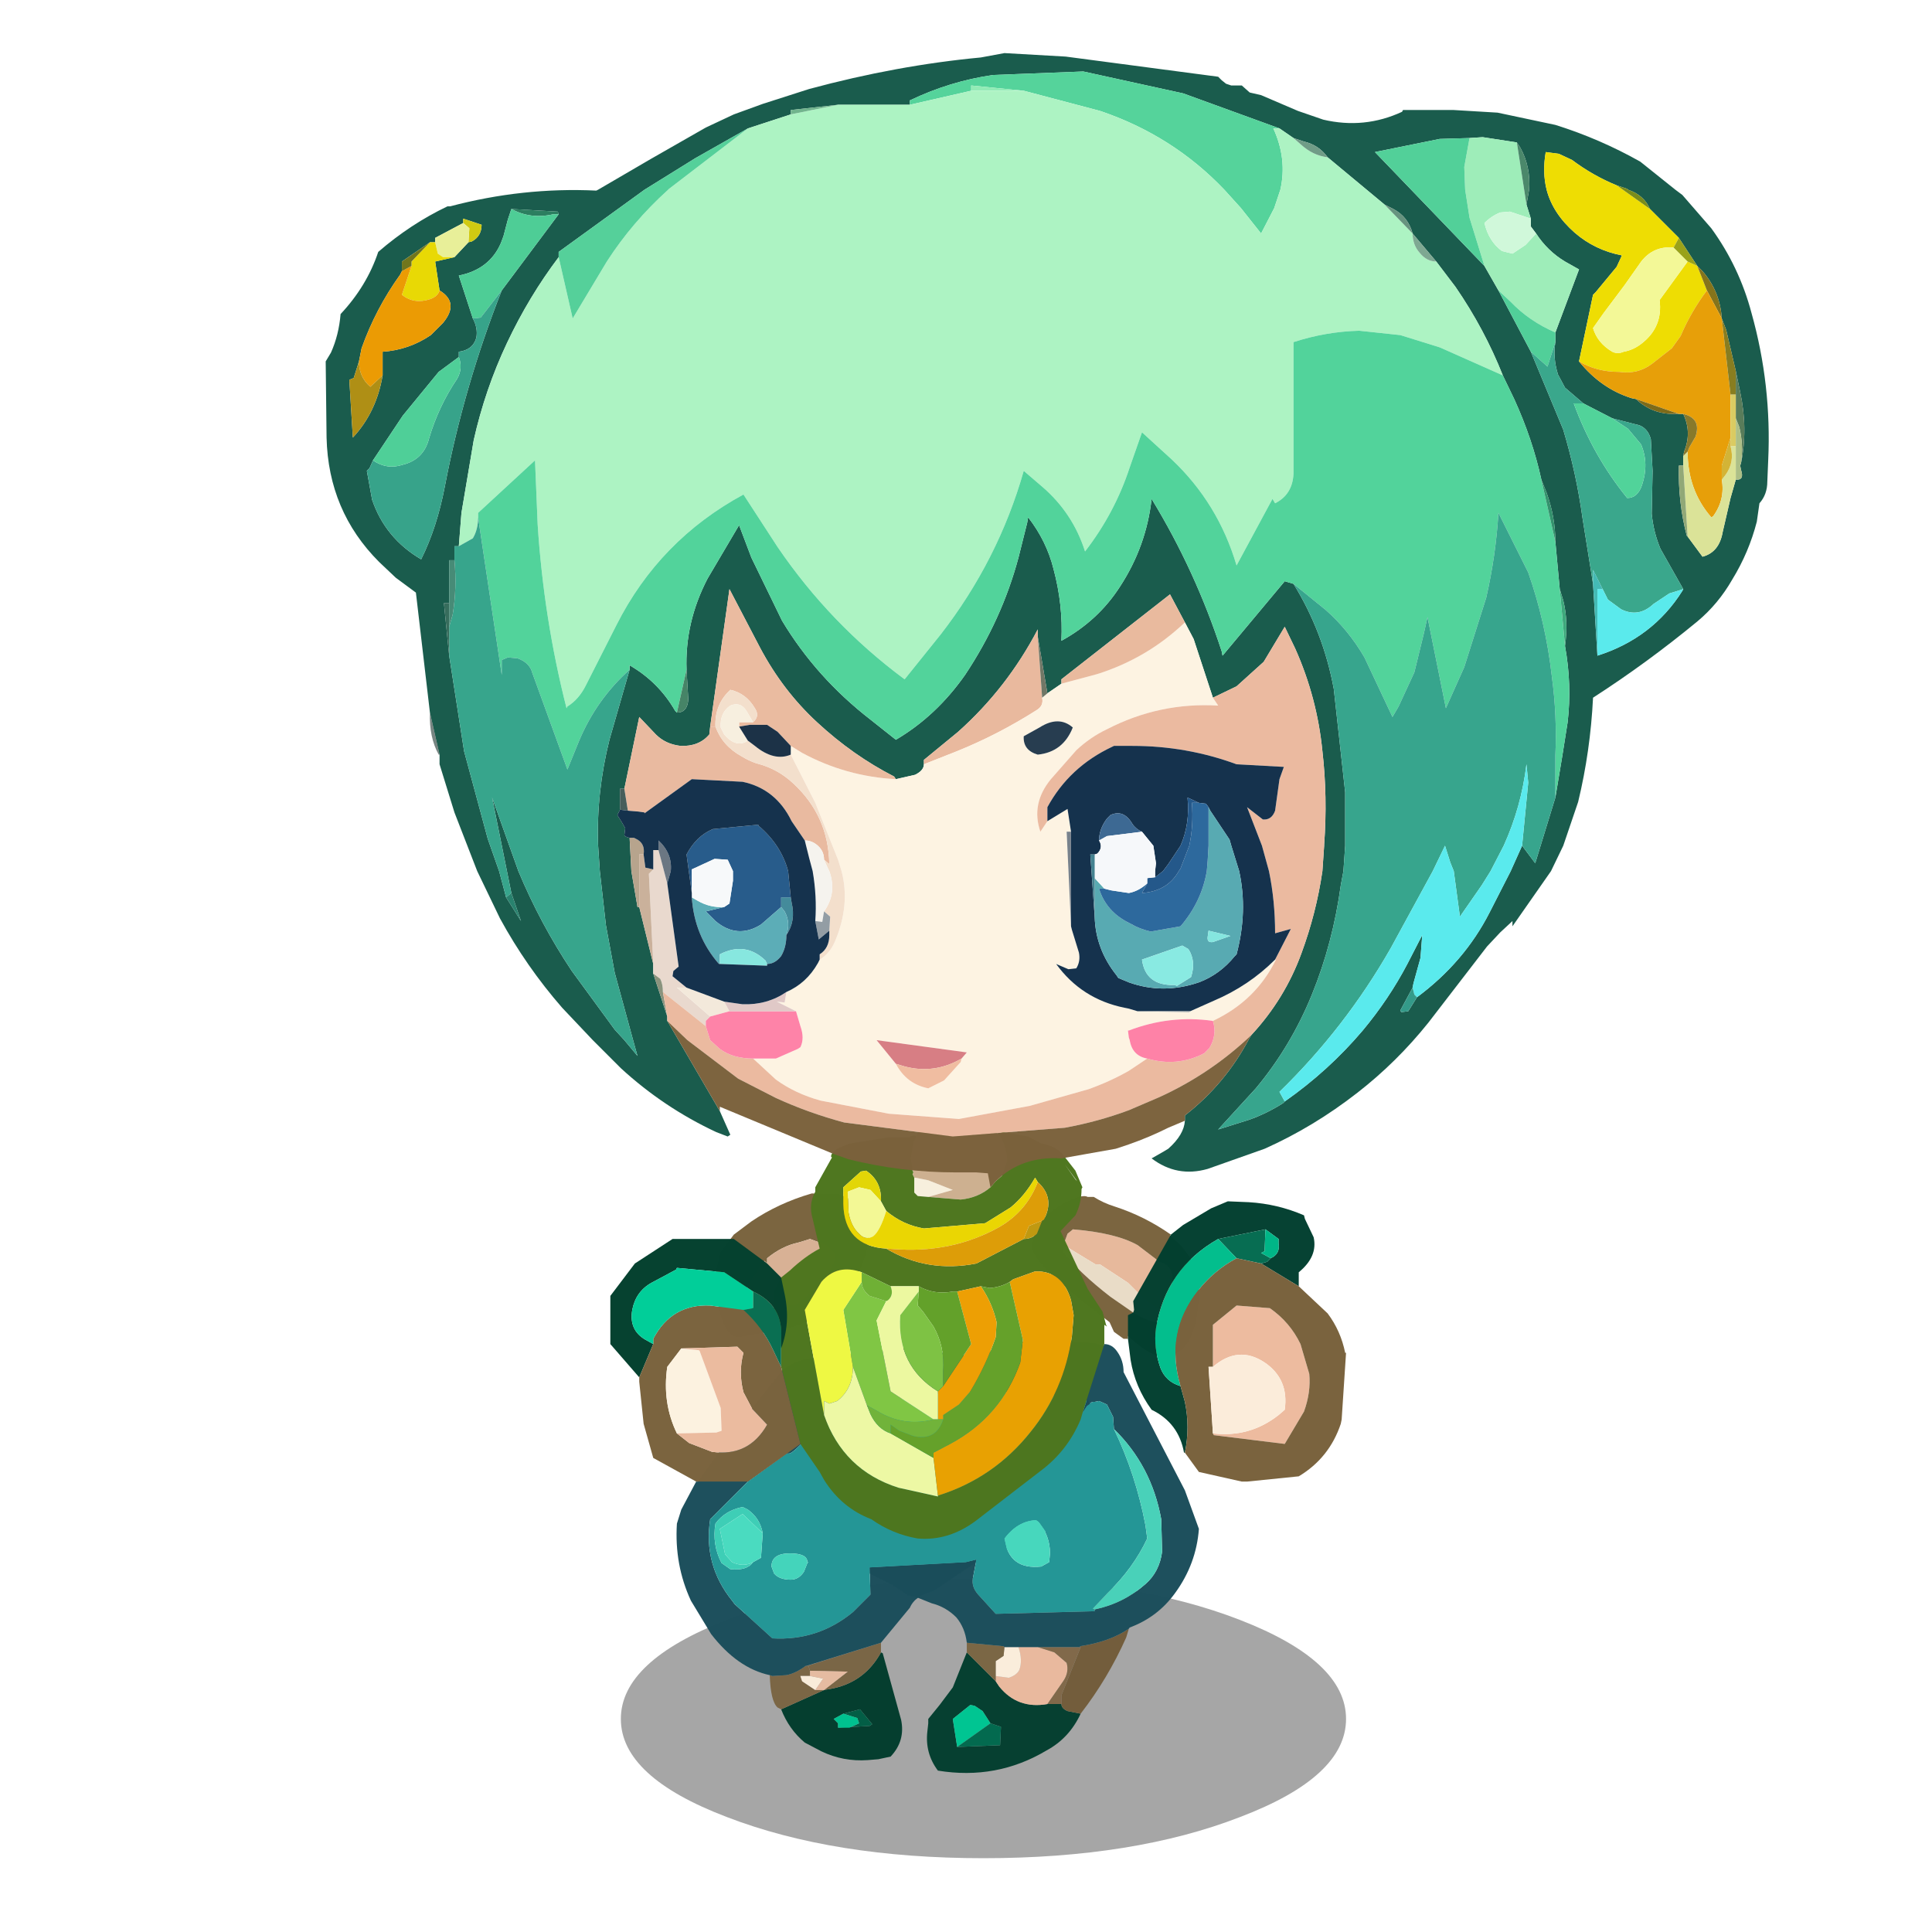 <svg xmlns:ffdec="https://www.free-decompiler.com/flash" xmlns:xlink="http://www.w3.org/1999/xlink" ffdec:objectType="frame" height="90" width="90" xmlns="http://www.w3.org/2000/svg"><use ffdec:characterId="23" height="103.55" transform="translate(13.132 2.473) scale(.816)" width="84.9" xlink:href="#a"/><defs><use ffdec:characterId="1" height="15.95" width="41.4" xlink:href="#b" id="m"/><use ffdec:characterId="3" height="8.25" width="11.55" xlink:href="#c" id="n"/><use ffdec:characterId="5" height="6.7" width="7.55" xlink:href="#d" id="o"/><use ffdec:characterId="7" height="9.15" width="9.5" xlink:href="#e" id="p"/><use ffdec:characterId="9" height="8.35" width="8.8" xlink:href="#f" id="q"/><use ffdec:characterId="11" height="17.55" width="23.8" xlink:href="#g" id="r"/><use ffdec:characterId="13" height="18.75" width="24.1" xlink:href="#h" id="s"/><use ffdec:characterId="15" height="23.95" width="19" xlink:href="#i" id="t"/><use ffdec:characterId="17" height="64.75" width="82.4" xlink:href="#j" id="u"/><use ffdec:characterId="19" height="16" width="12.45" xlink:href="#k" id="v"/><use ffdec:characterId="21" height="13.85" width="10.85" xlink:href="#l" id="w"/><g id="a" transform="translate(43.7 103.5)"><use ffdec:characterId="2" height="15.95" transform="translate(-24.35 -16.4)" width="41.4" xlink:href="#m"/><use ffdec:characterId="4" height="8.25" transform="translate(-6.9 -13.55)" width="11.55" xlink:href="#n"/><use ffdec:characterId="6" height="6.7" transform="translate(-15.85 -12.75)" width="7.55" xlink:href="#o"/><use ffdec:characterId="8" height="9.15" transform="translate(-.85 -38.25)" width="9.5" xlink:href="#p"/><use ffdec:characterId="10" height="8.35" transform="translate(-19 -38.55)" width="8.8" xlink:href="#q"/><use ffdec:characterId="12" height="17.55" transform="translate(-15.15 -30.05)" width="23.8" xlink:href="#r"/><use ffdec:characterId="14" height="18.75" transform="translate(-21.15 -29.6)" width="24.1" xlink:href="#s"/><use ffdec:characterId="16" height="23.95" transform="translate(-15.6 -42.65)" width="19" xlink:href="#t"/><use ffdec:characterId="18" height="64.75" transform="translate(-41.2 -103.5)" width="82.4" xlink:href="#u"/><use ffdec:characterId="20" height="16" transform="translate(4.6 -37.95)" width="12.45" xlink:href="#v"/><use ffdec:characterId="22" height="13.85" transform="translate(-24.95 -35.8)" width="10.85" xlink:href="#w"/></g><g id="c" fill-rule="evenodd"><path d="M3-3.4Q2.35-2 1.05-1.3-1.8.4-5.15-.15q-.75-1-.6-2.25l.05-.45v-.25l.65-.8.75-1 .8-2 1.65 1.65.2.3q1.05 1.3 2.75 1h.8q0 .25.35.4L3-3.4m-7.05 1.9 2.45-.1.05-1.05-.6-.2-.45-.7-.45-.3-.25-.05-1 .8.25 1.6" fill="#043e2f" fill-opacity=".984" transform="translate(5.8 8.25)"/><path d="M1.1-3.95q-1.7.3-2.75-1l-.2-.3v-.3l.75.1q.45-.15.6-.45.2-.55-.05-1.3h1.1l.95.3.7.6q.15.55-.2 1.05l-.9 1.3" fill="#e9b99e" transform="translate(5.8 8.25)"/><path d="M-1.35-7.2h.8q.25.75.05 1.3-.15.3-.6.45l-.75-.1v-.85l.45-.3.05-.5" fill="#faeddb" transform="translate(5.8 8.25)"/><path d="M1.9-3.95h-.8l.9-1.3q.35-.5.2-1.05l-.7-.6-.95-.3H3L1.9-4.45v.5" fill="#81694a" transform="translate(5.8 8.25)"/><path d="M-1.85-5.25-3.5-6.9v-.55l2.1.2.05.05-.05.5-.45.3v1.15" fill="#7b6745" fill-opacity=".996" transform="translate(5.8 8.25)"/><path d="m-2.15-2.85-1.9 1.35-.25-1.6 1-.8.25.05.45.3.45.7" fill="#00c592" transform="translate(5.8 8.25)"/><path d="m-2.15-2.85.6.2-.05 1.05-2.45.1 1.9-1.35" fill="#036a4f" transform="translate(5.8 8.25)"/><path d="m3-3.4-.75-.15q-.35-.15-.35-.4v-.5L3-7.2l-.05-.05q1.7-.25 2.8-1l-.15.5Q4.55-5.4 3-3.4" fill="#725b38" fill-opacity=".961" transform="translate(5.8 8.25)"/></g><g id="d" fill-rule="evenodd"><path d="m-.7-4 .55-.1q1.8-.4 2.7-2.05l.1.05L3.7-2.3q.25 1.2-.6 2.1l-.7.15-.6.05Q.4.1-.85-.5L-1.8-1q-.9-.75-1.35-1.9L-.7-4m.8 2.15 1.8-.1.15-.1-.7-.85-.95.25-.55.3.25.25v.25" fill="#023c2d" fill-opacity=".973" transform="translate(3.8 6.7)"/><path d="m-1.6-5.4 4.15-1.3v.55Q1.65-4.5-.15-4.1L-.7-4 .65-5.05-1.5-5.1l-.1-.3" fill="#7a6646" fill-opacity=".992" transform="translate(3.8 6.7)"/><path d="m.4-2.65.95-.25.7.85-.15.1-1.8.1h.65l.55-.25-.1-.3-.8-.25" fill="#035e46" transform="translate(3.8 6.7)"/><path d="m-1.6-5.4.1.3v.3h-.55l.1.3.75.5h.5l-2.45 1.1-.2-.1q-.4-.35-.45-1.85l.15.05.8-.05q.55-.1 1.2-.6l-.15.1.2-.05" fill="#7a6544" fill-opacity=".98" transform="translate(3.8 6.7)"/><path d="m-1.2-4-.75-.5-.1-.3h.55l.75.15-.45.65" fill="#f9ecda" transform="translate(3.8 6.7)"/><path d="m-1.5-5.1 2.15.05L-.7-4h-.5l.45-.65-.75-.15v-.3" fill="#e5bba1" transform="translate(3.8 6.7)"/><path d="m.4-2.65.8.25.1.3-.55.25H.1v-.25l-.25-.25.55-.3" fill="#00c18f" transform="translate(3.8 6.7)"/></g><g id="e" fill-rule="evenodd"><path d="m-2.8-6.25-.15-.2.2-.55.25-.2.05-.05q2.45.2 3.7.9l1.05.8.15.15q.8.15.8 1.05l-.2.95-.3.9-.15-.05q-.45-.3-1.15-.9L.7-4.2-.9-5.25h-.25l-1.65-1" fill="#e7b99c" transform="translate(4.75 9.15)"/><path d="m2.6-2.55.15.2q0 .4-.35.4-.5 0-1.4-.55l-1.3-.9Q-2.05-4.75-3.05-6v-.35l.25.1 1.65 1h.25L.7-4.2l.75.75q.7.6 1.15.9" fill="#e9dcc7" transform="translate(4.75 9.15)"/><path d="M-1.6-9.1h.35q.55.35 1.2.55 1.7.55 3.2 1.6l-.05.05.6.55Q4.75-5.15 4.75-4q0 4-2.1 4Q2.05 0 1-.9l-.3-.25V-1H.45l-.55-.4-.25-.55-1.6-1.25q-2.8-2.25-2.8-3 0-1.5 1.65-2.45 1.15-.65 1.5-.45m-1.2 2.85-.25-.1V-6q1 1.25 2.75 2.6l1.3.9q.9.55 1.4.55.35 0 .35-.4l-.15-.2.15.05.3-.9.2-.95q0-.9-.8-1.05l-.15-.15-1.05-.8q-1.25-.7-3.7-.9l-.05.05-.25.2-.2.55.15.2" fill="#78613c" fill-opacity=".976" transform="translate(4.75 9.15)"/></g><g id="f" fill-rule="evenodd"><path d="M-2.3-6.6q1.55-1.05 3.45-1.6l1.55.05q1.7.6 1.7 2.1 0 1.75-1.25 3.4Q1.6-.65-1.4-.3L-3 0q-.8 0-1.15-1.7l-.25-1.7.35-1.45.75-1 1-.75m.9 2.1v.3l-.15-.15-.3.4-.9 1.4.25.6q.25.35.7.35l2.1-.25.4-.35q1.8-1.55 1.8-2.55l-.5-.5-.95-.35-.65.2q-.95.2-1.8.9" fill="#78613c" fill-opacity=".976" transform="translate(4.4 8.35)"/><path d="M-1.4-4.5q.85-.7 1.8-.9l.65-.2.95.35.5.5q0 1-1.8 2.55l-.4.35-2.1.25q-.45 0-.7-.35l-.25-.6.9-1.4.3-.4.15.15v-.3" fill="#d8b195" transform="translate(4.4 8.35)"/></g><g id="g" fill-rule="evenodd"><path d="M-10.5-11.85V-12l3.1-2.25 3.25-1.6.35-.2 2.85-.6q1.5-.35 2.3-.75L3-17.5l2.95.15.5.15.05-.1q.45 0 .75.45.35.5.35 1.15l3.5 6.75.8 2.2q-.15 2-1.35 3.65-1 1.4-2.65 2h.05l-.05.05q-1.1.75-2.8 1l.05.05H.8L.75-.05l-2.1-.2q-.1-.85-.6-1.45-.6-.6-1.4-.8l-1-.4-.35-.05-.9-.6-1.3-.65v-.35l5.5-.3.6-.15-.2 1.05q-.1.5.3.95l1 1.1 5.65-.15v-.1Q7.6-2.5 8.85-3.6q.8-.7.95-1.85L9.75-7.3q-.55-3.05-2.7-5.15l-.05-.7-.35-.7-.45-.2-.25.05h-.1q-.2.05-.35.25l-.25.4.25-.75-.9-.2-4.25-.3q-6.5 0-9.6 1.8l-1.25.95" fill="#1b4d5b" fill-opacity=".984" transform="translate(11.9 17.55)"/><path d="m-10.5-11.85 1.25-.95q3.1-1.8 9.6-1.8l4.25.3.9.2-.25.75.25-.4q.15-.2.35-.25h.1l.25-.05.45.2.35.7.05.7q1.25 2.6 1.8 5.5l.1.75q-.8 1.7-2.25 3.1l-.85.9.1.05v.1L.3-1.9-.7-3q-.4-.45-.3-.95L-.8-5l-.6.15-5.5.3v.35l-1.7-.55-.4-.2q-2.9-1.3-2.9-3.55 0-.9.7-2.05l.7-1.3m13.25 4.7-.15-.1Q1.55-7.2.8-6.2q.25 1.8 2.1 1.6l.45-.25.05-.5q0-1-.65-1.8" fill="#249696" transform="translate(11.9 17.55)"/><path d="M2.75-7.15q.65.8.65 1.8l-.05.5-.45.25Q1.05-4.4.8-6.2q.75-1 1.8-1.05l.15.1" fill="#47d7bd" transform="translate(11.9 17.55)"/><path d="M7.05-12.45q2.15 2.1 2.7 5.15l.05 1.85Q9.65-4.3 8.85-3.6 7.6-2.5 5.95-2.15l-.1-.05.85-.9q1.45-1.4 2.25-3.1l-.1-.75q-.55-2.9-1.8-5.5" fill="#49d1b9" transform="translate(11.9 17.55)"/></g><g id="h" fill-rule="evenodd"><path d="m5-6.45-.25.15L2.6-4.85q-1.05.25-1.35.95l-1.65 2-4.35 1.35.15-.1q-.65.5-1.2.6l-.8.05-.15-.05Q-8.6-.45-10.1-2.4l-1.15-1.9q-.95-2.05-.8-4.4l.25-.8.85-1.6h.1l1.8-2.5 1.9-2.45 1-1.25q.45-.55 1.5-.8l5.8-.65.55.1 4.8.65q.25.2.65.3l1.8.35 2.1 1.05.5.75-.2.15-.25.4.25-.75-.9-.2-4.25-.3q-6.5 0-9.6 1.8l-1.55 1.2-.05.05q-.5.5-.65.5h-.15L-8-11.1l-2.15 2.15q-.4 2.6 1.25 4.65l.15.2 2.15 1.95Q-4-2-2-3.65l1-1-.05-1.55 5.5-.3.6-.15-.05.2" fill="#1b4d5b" fill-opacity=".984" transform="translate(12.05 18.75)"/><path d="M11.55-15.55q.5 1 .5 2.55 0 .8-.75 1.95L9.95-9.1 9-8.25l-.4-.55-.15-.1q-1.05.05-1.8 1.05l.15.65q-.7.1-1.8.75l.05-.2-.6.15-5.5.3.05 1.55-1 1Q-4-2-6.6-2.15L-8.75-4.1l-.15-.2q-1.65-2.05-1.25-4.65L-8-11.1l2.2-1.6h.15q.15 0 .65-.5l.05-.05 1.55-1.2q3.1-1.8 9.6-1.8l4.25.3.9.2-.25.75.25-.4.2-.15M-4.55-6.5h-.05q0-.5-1-.5-1.05 0-1.05.75l.15.4q.3.35.95.35.45 0 .75-.45l.2-.5.05-.05m-3.15 0 .45-.25.1-1.4Q-7.3-9-8-9.5l-.3-.15q-1 .2-1.55.95-.2 1.2.35 2.25l.5.35q.95.1 1.3-.4" fill="#249696" transform="translate(12.05 18.75)"/><path d="M9-8.25 7.55-7.2H6.8l-.15-.65q.75-1 1.8-1.05l.15.1.4.55" fill="#47d7bd" transform="translate(12.05 18.75)"/><path d="m-4.55-6.5-.05.05-.2.5q-.3.45-.75.45-.65 0-.95-.35l-.15-.4Q-6.65-7-5.6-7q1 0 1 .5h.05" fill="#44d4bb" transform="translate(12.05 18.75)"/><path d="M-7.7-6.5q-.35.5-1.3.4l-.5-.35q-.55-1.05-.35-2.25.55-.75 1.55-.95l.3.15q.7.5.85 1.35l-1.15-1.1q-.6.4-1.3.85l.3 1.45.4.45q.65.3 1.2 0" fill="#3eceb6" transform="translate(12.05 18.75)"/><path d="m-7.15-8.15-.1 1.4-.45.25q-.55.3-1.2 0l-.4-.45-.3-1.45q.7-.45 1.3-.85l1.15 1.1" fill="#4adbc0" transform="translate(12.05 18.75)"/></g><g id="i" fill-rule="evenodd"><path d="m-.7-19.5-.6-.05-.2-.2v-.85h.05l.75.15 1.4.55-1.4.4" fill="#f7efdd" transform="translate(9.5 23.95)"/><path d="M-1.4-22.95V-23q.45-.8 1.85-.95H1.6q1.05.05 1.65.85l.15.15q.4.65.4 1.4l-.3.85-.35.3-.3.35q-.7.6-1.7.7L-.7-19.5l1.4-.4-1.4-.55-.75-.15h-.05l-.1-.2.05-.1-.05-.1v-.15l-.1-.55.15-.85.05-.15.1-.2v-.05m3.4-.7h.25H2" fill="#cdb090" transform="translate(9.5 23.95)"/><path d="m3.25-23.1.3-.1 1.45.25.75.4q.85.15 1.25.65l.7.9.4.95-.05.1q0 .8-.35 1.5l-.85.9 1.55 3.3.85 1.3.2.75.05.1-.15-.1v1.1L8.1-7.15 8-6.8Q7.25-5 5.7-3.85L2-1Q.45.15-1.3 0q-1.45-.25-2.65-1.1-1.7-.65-2.7-2.25l-.25-.45L-8-5.4l-1.1-4.4v-1.05q-.5-2.65-.4-3.25l.4-.8.5-.4q.85-.8 1.7-1.25l-.4-1.7q-.25-.85.15-1.55v-.25l.95-1.7-.05-.05q0-.4 1.1-.75L-3-22.9h1.25v-.05l.2-.05h.1l.05.05v.05l-.1.2-.05.15-.15.85.1.55v.15l.05.1-.05.1.1.2v.85l.2.2.6.05 1.85.15q1-.1 1.7-.7l.3-.35.35-.3.3-.85q0-.75-.4-1.4l-.15-.15m-6.35 4.4-.3-.55q.05-1.15-.85-1.75l-.3.05-1 .9v.95q.05 2.4 2.45 2.55 2.35 1.4 5.15.85l2.7-1.4q.45 0 .75-.3l.3-.75.1-.05q.65-1.25-.35-2.15l-.15-.25q-.6 1.05-1.4 1.7l-1.45.9-3.5.3q-1.2-.2-2.15-1m-1.4 3.5q-1.4-.5-2.3.55l-.95 1.6 1.1 6Q-5.55-3.9-2.4-2.9l2.25.5v-.05q3.2-1 5.3-3.65 1.9-2.35 2.35-5.45l.1-1.2-.15-.85q-.5-1.7-2.05-1.65l-1.25.45-.2.15q-.5.3-1.15.35l-.5-.1-1.35.3H.7q-1.05.2-1.95-.3h-1.6l-1.65-.8m12.2-5.3.1.1-.7-.95.6.85" fill="#4e761f" fill-opacity=".992" transform="translate(9.5 23.95)"/><path d="m-3.4-19.25-.6-.65-.65-.15-.65.25h-.25v-.25l1-.9.3-.05q.9.6.85 1.75" fill="#e2d607" transform="translate(9.5 23.95)"/><path d="m-5.3-19.8.65-.25.65.15.6.65.3.55q-.35 1.15-.75 1.45-.45.25-.8-.15-.45-.4-.6-1.2l-.05-1.2" fill="#f3f895" transform="translate(9.5 23.95)"/><path d="m-5.3-19.8.05 1.2q.15.8.6 1.2.35.4.8.15.4-.3.75-1.45.95.8 2.15 1l3.5-.3L4-18.9q.8-.65 1.4-1.7l.15.25q-.65 1.7-2.25 2.6-2.55 1.4-5.6 1.25l-.8-.05q-2.4-.15-2.45-2.55v-.7h.25" fill="#ead603" transform="translate(9.5 23.95)"/><path d="m-3.1-16.55.8.05q3.05.15 5.6-1.25 1.6-.9 2.25-2.6 1 .9.35 2.15l-.1.05-.75.3-.3.75-2.7 1.4q-2.8.55-5.15-.85" fill="#dd9d08" transform="translate(9.5 23.95)"/><path d="m4.75-17.1.3-.75.75-.3-.3.75q-.3.3-.75.3" fill="#c09911" transform="translate(9.5 23.95)"/><path d="m-5-9.8-.55-3.25 1.05-1.6q0 .45.45.8l.95.3-.55 1.1.8 4.05L-.4-6.8q-1.7.45-3.25-.5l-.55-.3-.8-2.2" fill="#80c644" transform="translate(9.5 23.95)"/><path d="m-4.5-14.65-1.05 1.6L-5-9.8q0 1.25-.9 1.95l-.45.15-.3-.15v.8l-1.1-6 .95-1.6q.9-1.05 2.3-.55v.55" fill="#eef843" transform="translate(9.5 23.95)"/><path d="M-6.65-7.05v-.8l.3.15.45-.15q.9-.7.9-1.95l.8 2.2.2.5q.4.85 1.15 1.1L-.4-4.6l.25 2.15v.05l-2.25-.5q-3.15-1-4.25-4.15" fill="#edf8a4" transform="translate(9.5 23.95)"/><path d="M-.4-4.6v-.3l.95-.5q2.9-1.55 4-4.65l.15-1.3-.75-3.3.2-.15 1.25-.45q1.55-.05 2.05 1.65l.15.85-.1 1.2q-.45 3.1-2.35 5.45-2.1 2.65-5.3 3.65L-.4-4.6" fill="#e8a102" transform="translate(9.5 23.95)"/><path d="M.15-6.8v-.25l.9-.6.65-.75q.9-1.5 1.45-3.1l.05-.85q-.25-1.1-.9-2.05l.5.1q.65-.05 1.15-.35l.75 3.3-.15 1.3q-1.1 3.1-4 4.65l-.95.5v.3L-2.85-6v-.5l.5.35.8.3q1.3.3 1.7-.95" fill="#65a12a" transform="translate(9.5 23.95)"/><path d="M2.3-14.4q.65.95.9 2.05l-.05.85Q2.6-9.9 1.7-8.4l-.65.75-.9.6v.25h-.3v-1.6l.3-.3 1.6-2.4-.8-3 1.35-.3" fill="#ed9f04" transform="translate(9.5 23.95)"/><path d="m.95-14.1.8 3-1.6 2.4v-.85q.1-1.4-.55-2.55l-.6-.85-.3-.35.05-.8v-.3q.9.5 1.95.3h.25" fill="#63a12a" transform="translate(9.5 23.95)"/><path d="m-.4-6.8-2.45-1.6-.8-4.05.55-1.1.1-.05q.35-.3.15-.8h1.6v.3l-1.05 1.35q-.2 2.9 2.15 4.35v1.6H-.4" fill="#ecf8a0" transform="translate(9.5 23.95)"/><path d="m.15-8.7-.3.3Q-2.5-9.85-2.3-12.75l1.05-1.35-.05.8.3.35.6.85q.65 1.15.55 2.55v.85" fill="#7ec244" transform="translate(9.5 23.95)"/><path d="M-4.5-14.65v-.55l1.65.8q.2.5-.15.8l-.1.05-.95-.3q-.45-.35-.45-.8" fill="#6fb035" transform="translate(9.5 23.95)"/><path d="m-4.2-7.6.55.3q1.55.95 3.25.5h.55q-.4 1.25-1.7.95l-.8-.3-.5-.35v.5Q-3.6-6.25-4-7.1l-.2-.5" fill="#71b33a" transform="translate(9.5 23.95)"/></g><g id="j" fill-rule="evenodd"><path d="m-35.25-27.1-.8-6.85-1.15-.85-.95-.9q-2.9-2.9-3-7.1l-.05-4.35.3-.5q.45-1 .55-2.2 1.5-1.6 2.15-3.55 1.85-1.6 3.95-2.6h.15q4.15-1.1 8.35-.9l.1-.05 3-1.75 3.15-1.8 1.6-.75 1.65-.6 2.65-.85q5-1.35 9.8-1.8l1.35-.25 3.5.2 8.7 1.15.2.2.25.2.3.1h.6l.45.4.65.15 2.1.9 1.45.5q2.35.55 4.5-.45l.05-.1h2.9l2.5.15 3.3.7q2.55.8 4.85 2.1l2 1.6.4.3 1.65 1.9q1.6 2.2 2.3 4.85 1.15 4.1.95 8.4l-.05 1.2q0 .75-.45 1.25L40.5-38q-.45 1.75-1.4 3.3-.8 1.4-2 2.4-2.85 2.35-5.95 4.35Q31-24.9 30.3-22l-.85 2.5-.7 1.45-2.2 3.15v-.3l-.7.65-.75.8-3.35 4.35q-1.8 2.25-4.05 4-2.5 1.95-5.3 3.2L9.15-1.05q-1.75.5-3.2-.6l.7-.4.25-.15q.9-.8.95-1.6v-.3q2.3-1.8 3.65-4.35l.15-.25q1.9-2.05 2.85-4.65.85-2.3 1.2-4.7l.1-1.45v-.05q.2-2.75-.1-5.35-.3-3.05-1.55-5.85l-.6-1.25-1.2 2-1.55 1.4-1.35.65-1.1-3.35-.5-.95-.85-1.6L.8-29v.25l-.8.55-.55-3.25v-.4Q-2.3-28.5-5.1-26l-1.95 1.6v.25q0 .35-.5.6l-1.1.25-.1-.15q-2.35-1.2-4.4-3.1-1.95-1.8-3.25-4.25l-1.75-3.35-1.1 7.85-.05.45q-.6.7-1.65.65-.85-.1-1.4-.65l-.95-1-.85 4.1h-.25v1.15l.05.05h-.05l-.15.3.25.4.2.35-.05.4q.05.1.3.15l.1 1.9.35 2.05h.1l.8 3.25v.55l.8 2.45v.25l3 5.15.6 1.35-.15.1-.65-.25q-3-1.4-5.45-3.65l-1.6-1.6-1.75-1.85q-2.05-2.35-3.55-5.1l-1.3-2.7-1.3-3.35-.85-2.75v-.55l-.55-2.4m48.5-33.35-5.5-2-5.7-1.25-5.15.2q-2.45.35-4.75 1.45v.25h-4.1l-2.7.3v.25l-2.45.8-3 1.7-2.9 1.8-4.9 3.55v.3q-1.7 2.25-2.95 4.9-1.25 2.65-1.9 5.55l-.7 4.15-.15 1.9h-.25v.8h-.3v2.45h-.3l.3 3 .85 5.45 1.35 5 .65 1.85.4 1.5.85 1.35-.55-1.6-1.1-5.45 1.5 4.2q1.25 3 3.05 5.7L-24.7-9l.55.6.75.9-.25-.9-1.05-3.85-.5-2.7-.35-3.1-.1-1.5q-.1-3 .65-6l1.15-4v-.25q1.65.95 2.6 2.6l.1.1q.6 0 .65-.75l-.1-1.7q-.1-2.7 1.2-5.2l1.8-3.05.7 1.85 1.75 3.6q1.95 3.25 5.05 5.65l1.45 1.15q2.3-1.35 3.95-3.7 2.1-3.15 3.05-6.7l.5-2 .05-.3Q-.05-36.9.35-35.3q.55 2.05.45 4.1 2.1-1.15 3.35-3.1 1.5-2.3 1.8-5 2.5 4.1 4 8.7l.05.25 3.55-4.25.5.15q1.7 2.75 2.3 6l.65 5.9v3.05l-.1 1.45-.15.8q-.45 3.3-1.65 6.25t-3.2 5.35L9.75-3.3l1.75-.55q1-.35 1.95-.95l.1-.1q2.5-1.75 4.45-4.05 1.5-1.8 2.55-3.8l.85-1.65-.1 1.3-.4 1.45-.05.25-.7 1.3.05.1.4-.05.5-.8q2.7-2 4.15-4.85l1.2-2.35.65-1.45.75 1L29-22.25l.4-2.4.3-1.9q.25-2.15-.15-4.35.2-1.4-.1-2.6l-.2-.65-.25-2.7q0-1.4-.5-2.8l-.3-.75q-.5-2.3-1.55-4.6L26-46.35Q24.95-49 23.3-51.4l-1.1-1.45-1.35-1.6q-.25-.95-1.1-1.4l-.5-.25L16-58.8q-.5-.7-1.35-.9l-.6-.2-.8-.55m14.1 4.35.15-.85q.1-1.3-.5-2.4l-.2-.3-1.95-.3-.75.05-1.7.05-3.7.75 6.25 6.5.8 1.4 1.85 3.5 1.85 4.45q.75 2.5 1.1 5.05l.6 3.75.25 4.1q3.15-1 4.85-3.7l.05-.1-1.3-2.3q-.4-.95-.5-2l.05-2.45-.1-1.8q-.15-.6-.65-.8l-1.55-.4-1.65-.85-1.05-.9-.4-.75q-.3-.95-.15-1.85v-.55l1.35-3.6-.8-.45q-1-.6-1.65-1.6l-.3-.4v-.45l-.25-.8m5.15-1.1q-1.35-.55-2.55-1.45L29.2-59l-.75-.1q-.2 1.15.05 2.15.35 1.35 1.6 2.45 1.15 1 2.7 1.3l-.3.65-1.2 1.45-.15.15-.8 3.8q1.25 1.55 3 2.1l.25.05q.9.85 2.15.85h.55q.5 1.05.05 2.15l-.05.25v.55h-.25q-.05 2.1.45 4l.05.05.85 1.15q.95-.25 1.15-1.4l.45-1.95.3-1.05q.5.05.3-.55l-.05-.25.05-.15q.4-1.95-.05-4.05l-.25-1.2-.55-2.35-.25-.65q-.1-1.55-1.1-2.7l-.3-.3-1.05-1.6-1.65-1.65q-.35-.8-1.25-1.1L33.1-57l-.6-.2m-67.75 3.25-1.6 1.1v.55l-.1.2q-1.4 1.95-2.2 4.2l-.15.75-.3.95-.25.1.2 3.3q1.35-1.45 1.7-3.55v-1.35q1.5-.1 2.75-.95l.7-.7q.95-1.15-.2-1.85l-.25-1.65 1.1-.25.8-.85.2-.05q.55-.3.55-.95l-1.05-.35v.25l-1.6.85v.25h-.3m4.65-1.9-.2.6-.25.95-.15.4q-.65 1.5-2.4 1.85l.8 2.45q.3.55.2 1.1-.2.7-1 .8v.3l-1.15.85-2.05 2.5-1.7 2.55-.2.45-.15.15.3 1.65q.75 2.2 2.8 3.4.9-1.8 1.35-4.15 1.1-5.75 3.25-11.2l3.25-4.35-.05-.15-2.65-.15" fill="#195b4c" fill-opacity=".992" transform="translate(41.2 64.75)"/><path d="M-7.85-61.8v-.25q2.3-1.1 4.75-1.45l5.15-.2 5.7 1.25 5.5 2h-.35q.8 1.75.4 3.5l-.35 1.05-.75 1.45-1.15-1.45-.95-1.05q-2.95-3.1-7.1-4.5l-4.35-1.15-3-.3v.3l-3.5.8" fill="#55d39b" fill-opacity=".996" transform="translate(41.2 64.75)"/><path d="M-4.35-62.6v-.3l3 .3h-3" fill="#92ecb6" transform="translate(41.2 64.75)"/><path d="m-7.85-61.8 3.5-.8h3L3-61.45q4.15 1.4 7.1 4.5l.95 1.05 1.15 1.45.75-1.45.35-1.05q.4-1.75-.4-3.5h.35l.8.55.4.35q.7.65 1.55.75l3.25 2.7 1.6 1.65q0 .65.4 1.1.4.5.95.5l1.1 1.45q1.65 2.4 2.7 5.05l-3.6-1.6-2.25-.7-2.35-.25q-1.9.05-3.75.65v7.5q-.05 1.2-1.05 1.7l-.15-.25-2.05 3.8q-1.05-3.55-3.7-6.05L5.4-43.1l-.7 2q-.85 2.6-2.55 4.8-.7-2.2-2.45-3.7l-1.05-.9q-1.45 5.1-4.75 9.35L-8.15-29q-4.25-3.15-7.25-7.55l-1.95-3q-4.8 2.6-7.25 7.45l-1.75 3.45q-.4.8-1.05 1.2l-.05.1q-1.3-5.1-1.65-10.5l-.15-3.65-3.25 3v.25q0 .7-.3 1.2l-.8.45.15-1.9.7-4.15q.65-2.9 1.9-5.55t2.95-4.9l.8 3.5 1.95-3.25q1.45-2.25 3.5-4.1l.05-.05 4.5-3.45 2.45-.8 2.7-.55h4.1" fill="#adf3c3" transform="translate(41.2 64.75)"/><path d="M-14.65-61.25v-.25l2.7-.3-2.7.55" fill="#71b48d" transform="translate(41.2 64.75)"/><path d="M-27.9-53.1v-.3l4.9-3.55 2.9-1.8 3-1.7-4.5 3.45-.05.05q-2.05 1.85-3.5 4.1l-1.95 3.25-.8-3.5" fill="#55d09a" transform="translate(41.2 64.75)"/><path d="m26-46.35.65 1.35q1.05 2.3 1.55 4.6l.8 3.55.25 2.7.3 3.25q.4 2.2.15 4.35l-.3 1.9-.4 2.4v-2.4q.1-2.3-.2-4.5-.35-3.1-1.35-5.95l-1.7-3.4q-.15 2.45-.7 4.85L23.8-29.7l-1.05 2.35-1.05-5.2-.2.9-.55 2.25-.9 1.95-.35.6-1.6-3.4q-.9-1.55-2.2-2.7l-1.85-1.5-.5-.15L10-30.35l-.05-.25q-1.5-4.6-4-8.7-.3 2.7-1.8 5Q2.9-32.35.8-31.2q.1-2.05-.45-4.1-.4-1.6-1.45-2.95l-.05.3-.5 2q-.95 3.55-3.05 6.7-1.65 2.35-3.95 3.7l-1.45-1.15q-3.1-2.4-5.05-5.65l-1.75-3.6-.7-1.85-1.8 3.05q-1.3 2.5-1.2 5.2l-.55 2.45-.1-.1q-.95-1.65-2.6-2.6v.25q-1.9 1.7-2.9 4.1l-.65 1.6-2-5.5q-.15-.6-.85-.85l-.55-.05-.35.15v.85l-1.35-9v-.25l3.25-3 .15 3.65q.35 5.4 1.65 10.5l.05-.1q.65-.4 1.05-1.2l1.75-3.45q2.45-4.85 7.25-7.45l1.95 3q3 4.4 7.25 7.55l2.05-2.55q3.3-4.25 4.75-9.35l1.05.9q1.75 1.5 2.45 3.7 1.7-2.2 2.55-4.8l.7-2 1.7 1.55q2.65 2.5 3.7 6.05l2.05-3.8.15.25q1-.5 1.05-1.7v-7.5q1.85-.6 3.75-.65l2.35.25 2.25.7 3.6 1.6" fill="#52d39b" transform="translate(41.2 64.75)"/><path d="m-30.6-55.85 2.65.15.05.15h-.3q-1.3.3-2.4-.3" fill="#2c7f60" transform="translate(41.2 64.75)"/><path d="m-32.8-49.6-.8-2.45q1.75-.35 2.4-1.85l.15-.4.25-.95.2-.6q1.1.6 2.4.3h.3l-3.25 4.35-1.2 1.55-.45.05" fill="#4ecd96" transform="translate(41.2 64.75)"/><path d="M-33.35-55.05v-.25l1.05.35q0 .65-.55.95l-.2.05.05-.8-.35-.3" fill="#d0ca12" transform="translate(41.2 64.75)"/><path d="M-34.95-53.95v-.25l1.6-.85.35.3-.05.8-.8.85h-.65l-.3-.2-.15-.65" fill="#e8ef99" transform="translate(41.2 64.75)"/><path d="M-35.25-53.95h.3l.15.65.3.2h.65l-1.1.25.25 1.65q-.1.35-.55.5-.9.3-1.6-.25l.55-1.65v-.25l1.05-1.1" fill="#e8d905" transform="translate(41.2 64.75)"/><path d="M-34.7-51.2q1.15.7.2 1.85l-.7.7q-1.25.85-2.75.95v1.35l-.7.65q-.65-.55-.65-1.45l.15-.75q.8-2.25 2.2-4.2l.1-.2.55-.3-.55 1.65q.7.55 1.6.25.45-.15.55-.5" fill="#eb9b04" transform="translate(41.2 64.75)"/><path d="M-36.85-52.3v-.55l1.6-1.1-1.05 1.1v.25l-.55.3" fill="#71761d" transform="translate(41.2 64.75)"/><path d="M-31.15-51.2Q-33.3-45.75-34.4-40q-.45 2.35-1.35 4.15-2.05-1.2-2.8-3.4l-.3-1.65.15-.15.2-.45q.8.55 1.7.25 1.2-.3 1.5-1.5.55-1.85 1.6-3.4.35-.6.1-1.25v-.3q.8-.1 1-.8.1-.55-.2-1.1l.45-.05 1.2-1.55" fill="#37a38a" transform="translate(41.2 64.75)"/><path d="M-37.95-46.35q-.35 2.1-1.7 3.55l-.2-3.3.25-.1.3-.95q0 .9.65 1.45l.7-.65" fill="#af8f15" transform="translate(41.2 64.75)"/><path d="m-38.5-41.5 1.7-2.55 2.05-2.5 1.15-.85q.25.65-.1 1.25-1.05 1.55-1.6 3.4-.3 1.2-1.5 1.5-.9.3-1.7-.25" fill="#4fcf98" transform="translate(41.2 64.75)"/><path d="m-23.85-29.55-1.15 4q-.75 3-.65 6l.1 1.5.35 3.1.5 2.7 1.05 3.85.25.9-.75-.9-.55-.6-2.45-3.35q-1.8-2.7-3.05-5.7l-1.5-4.2 1.1 5.45-.3.25-.4-1.5-.65-1.85-1.35-5-.85-5.45V-32l.2-.7q.25-1.5.1-3.1v-.8h.25l.8-.45q.3-.5.3-1.2l1.35 9v-.85l.35-.15.55.05q.7.25.85.85l2 5.5.65-1.6q1-2.4 2.9-4.1" fill="#37a58c" transform="translate(41.2 64.75)"/><path d="m-24.15-22.75.85-4.1.95 1q.55.55 1.4.65 1.05.05 1.65-.65l.05-.45h.3q.4 1.1 1.5 1.7.4.25.85.4 1.2.3 2.1 1.15 2 1.85 2.05 4.6l-.3-.25q0-.45-.3-.75-.35-.35-.8-.35l-.75-1.1q-.9-1.85-2.8-2.25l-2.9-.15-2.7 1.95v-.05l-.35-.05-.6-.05-.2-1.25" fill="#e9baa0" transform="translate(41.2 64.75)"/><path d="M-34.15-33.35v-2.45h.3q.15 1.6-.1 3.1l-.2.7v-1.35" fill="#478b77" transform="translate(41.2 64.75)"/><path d="m-34.15-30.35-.3-3h.3v3" fill="#376d5d" transform="translate(41.2 64.75)"/><path d="m-35.25-27.1.55 2.4h-.05q-.55-1-.5-2.4" fill="#06201a" fill-opacity=".545" transform="translate(41.2 64.75)"/><path d="M-23.3-16h-.1l-.35-2.05-.1-1.9h.25l.1.05q.55.25.45.9h-.25v3" fill="#b7a48d" transform="translate(41.2 64.75)"/><path d="m-24.35-21.55-.05-.05v-1.15h.25l.2 1.25-.4-.05" fill="#475e5b" transform="translate(41.2 64.75)"/><path d="M-22.5-12.2v-.55l-.25-5.15.25-.25v-1.1h.3l.5 1.9.65 4.75-.3.25-.05.3.8.65h-.55l1.9 1.65-.25.25v.3l-2.45-1.95q0-.45-.15-.75l-.4-.3" fill="#e9d9ce" transform="translate(41.2 64.75)"/><path d="m-22.5-12.75-.8-3.25v-3h.25l.1.75.45.1-.25.25.25 5.15" fill="#cab19b" transform="translate(41.2 64.75)"/><path d="M-22.2-19.25v-.55q.8.75.7 1.75l-.2.7-.5-1.9" fill="#6b7783" transform="translate(41.2 64.75)"/><path d="m-30.6-16.8.55 1.6-.85-1.35.3-.25" fill="#29826e" transform="translate(41.2 64.75)"/><path d="m-21.7-9.75-.8-2.45.4.3q.15.3.15.75l.25 1.4" fill="#8a937d" transform="translate(41.2 64.75)"/><path d="M-7.05-24.15v-.25L-5.1-26q2.8-2.5 4.55-5.85v.4l.25 3.5q.1.45-.3.7-2.2 1.4-4.55 2.35l-1.9.75" fill="#e9b99e" transform="translate(41.2 64.75)"/><path d="m-8.65-23.3 1.1-.25q.5-.25.5-.6l1.9-.75q2.35-.95 4.55-2.35.4-.25.3-.7l.3-.25.8-.55 2.05-.55q2.85-.9 5-2.95l.5.95 1.1 3.35.3.45q-3.35-.2-6.35 1.35-.95.45-1.75 1.2L.2-23.3q-1.15 1.4-.6 3l.4-.6 1.15-.7.2 1.3H1.1l.25 5.4.05.2.4 1.3q.1.5-.15.9l-.45.05-.7-.3q1.45 2 3.9 2.5l.25.05.5.15L8.1-10l.05-.05 1.35-.6q2-.85 3.5-2.35h.05q-1.15 2.35-3.6 3.5-2.45-.35-4.8.55H4.6l.05.4.05.15q.15.9 1 1.05l-1.05.7q-1.05.6-2.3 1.05L-1-4.65l-4.05.75-4-.3-3.9-.75q-1.45-.4-2.55-1.2l-1.3-1.2h1.3l1.25-.55.15-.1q.25-.5 0-1.2l-.25-.85-1.1-.55.45.05.1-.6q1.15-.5 1.8-1.65l.1-.2q.6-.35.9-1.1.85-2.05.35-3.95l-.2-.65-1.3-3.25-1.4-2.75v-.5l.65.4q2.5 1.35 5.35 1.5m7.3-2.45q-.05.8.8 1.05 1.45-.15 2-1.55-.8-.7-1.9 0l-.9.5M-4.9-7.35l.3-.35-5.15-.7 1.1 1.35q.6 1.15 1.85 1.4l.9-.45.95-1.05.05-.2" fill="#fdf3e2" transform="translate(41.2 64.75)"/><path d="m-19.25-26.3 1.1-7.85 1.75 3.35q1.3 2.45 3.25 4.25 2.05 1.9 4.4 3.1l.1.15q-2.85-.15-5.35-1.5l-.65-.4-.75-.8-.6-.4h-1l-.6.1v-.25h.8q.4-.35.1-.8-.5-.85-1.4-1.05l-.1.1q-.8.8-.75 2h-.3" fill="#eabba0" transform="translate(41.2 64.75)"/><path d="M-.55-31.45 0-28.2l-.3.25-.25-3.5" fill="#707766" transform="translate(41.2 64.75)"/><path d="m-1.35-25.75.9-.5q1.1-.7 1.9 0-.55 1.4-2 1.55-.85-.25-.8-1.05" fill="#273d50" transform="translate(41.2 64.75)"/><path d="M-18.95-26.3q-.05-1.2.75-2l.1-.1q.9.2 1.4 1.05.3.45-.1.8l-.35-.6q-.35-.6-.95-.35-.6.4-.55 1.25l.2.4q.7.8 1.35.35l.4.3q1.1.9 2.05.5l1.4 2.75 1.3 3.25.2.65q.5 1.9-.35 3.95-.3.75-.9 1.1v-.3q.55-.35.55-1.1v-.25l.05-.8-.35-.3q.75-1.05.3-2.3l-.1-.2-.2-.45.3.25q-.05-2.75-2.05-4.6-.9-.85-2.1-1.15-.45-.15-.85-.4-1.1-.6-1.5-1.7" fill="#f3dfcc" transform="translate(41.2 64.75)"/><path d="M-17.1-25.5q-.65.45-1.35-.35l-.2-.4q-.05-.85.55-1.25.6-.25.95.35l.35.6h-.8v.25l.5.8" fill="#f7efdf" transform="translate(41.2 64.75)"/><path d="m-20.6-29.55.1 1.7q-.05.75-.65.75l.55-2.45" fill="#468467" transform="translate(41.2 64.75)"/><path d="M-14.65-24.7q-.95.4-2.05-.5l-.4-.3-.5-.8.6-.1h1l.6.4.75.8v.5" fill="#1c3247" transform="translate(41.2 64.75)"/><path d="m-14.65-16.55.05.3q.25 1.05-.3 1.85.25-.7-.1-1.35l-.2-.25v-.55h.55" fill="#448b9b" transform="translate(41.2 64.75)"/><path d="m-20.3-16.8-.3-2.2q.55-1.05 1.5-1.45l2.6-.25v.05q1.3 1.1 1.7 2.6l.15 1.5h-.55v.55l-1.15 1q-1.35.85-2.6-.2l-.55-.55 1.05-.25.3-.2.2-1.3v-.55l-.3-.65-.75-.05-1.3.6v1.35" fill="#285c8b" transform="translate(41.2 64.75)"/><path d="m-12.75-18.7.2.45.1.2q.45 1.25-.3 2.3l-.1.6-.4-.05q.1-1.4-.15-2.85l-.2-.75-.25-1q.45 0 .8.35.3.3.3.75" fill="#f5f3ee" transform="translate(41.2 64.75)"/><path d="M-14.9-14.4q0 .7-.3 1.2-.35.45-.8.45l-.1-.2q-1.15-1.1-2.6-.35v.55h-.05q-1.4-1.6-1.55-3.8l.35.2q.7.4 1.5.35l-1.05.25.55.55q1.25 1.05 2.6.2l1.15-1 .2.25q.35.65.1 1.35" fill="#5cadb7" transform="translate(41.2 64.75)"/><path d="M-20.3-16.55v-1.6l1.3-.6.75.05.3.65v.55l-.2 1.3-.3.2q-.8.05-1.5-.35l-.35-.2" fill="#f7f9fa" transform="translate(41.2 64.75)"/><path d="m-20.6-11.4 2.15.8.3.55-1.1.3-1.9-1.65h.55" fill="#f3e9db" transform="translate(41.2 64.75)"/><path d="M-21.7-9.5v-.25l-.25-1.4 2.45 1.95.25.8.55.5q.75.55 1.9.55l1.3 1.2q1.1.8 2.55 1.2l3.9.75 4 .3L-1-4.65l3.35-.95q1.25-.45 2.3-1.05l1.05-.7q1.7.5 3.25-.3l.3-.3q.45-.75.2-1.55 2.45-1.15 3.6-3.5H13l.9-1.75-.9.25q0-1.85-.35-3.55l-.4-1.45-.85-2.2.9.7q.5.05.7-.5l.25-1.8.25-.7-2.7-.15Q7.95-25.2 4.85-25.2H3.8l-.1.05Q1.25-24 0-21.7v.8l-.4.6q-.55-1.6.6-3l1.45-1.65q.8-.75 1.75-1.2 3-1.55 6.35-1.35l-.3-.45 1.35-.65 1.55-1.4 1.2-2 .6 1.25q1.25 2.8 1.55 5.85.3 2.6.1 5.35v.05l-.1 1.45q-.35 2.4-1.2 4.7-.95 2.6-2.85 4.65-2.3 2.2-5.25 3.55l-1.75.75Q2.9-3.75 1-3.4l-6.4.5-6.2-.8q-2.05-.55-3.9-1.4l-2.15-1.1-2.9-2.2-1.15-1.1" fill="#ebbaa0" transform="translate(41.2 64.75)"/><path d="M-16.8-7.35q-1.15 0-1.9-.55l-.55-.5-.25-.8v-.3l.25-.25 1.1-.3h3.8l.25.85q.25.7 0 1.2l-.15.1-1.25.55h-1.3" fill="#fe83a8" transform="translate(41.2 64.75)"/><path d="m-18.45-10.6 1.05.15q1.4.05 2.5-.7l-.1.6-.45-.05 1.1.55h-3.8l-.3-.55" fill="#e0c9c7" transform="translate(41.2 64.75)"/><path d="M-16-12.75v.1l-2.7-.1v-.55q1.45-.75 2.6.35l.1.2" fill="#87e7df" transform="translate(41.2 64.75)"/><path d="m-12.75-15.75.35.3-.05.8-.6.5-.2-1.05.4.05.1-.6" fill="#939da4" transform="translate(41.2 64.75)"/><path d="M-23.85-19.95q-.25-.05-.3-.15l.05-.4-.2-.35-.25-.4.15-.3h.05l.4.05.6.05.35.05v.05l2.7-1.95 2.9.15q1.9.4 2.8 2.25l.75 1.1.25 1 .2.75q.25 1.45.15 2.85l.2 1.05.6-.5v.25q0 .75-.55 1.1v.3l-.1.2q-.65 1.15-1.8 1.65-1.1.75-2.5.7l-1.05-.15-2.15-.8-.8-.65.05-.3.3-.25-.65-4.75.2-.7q.1-1-.7-1.75v.55h-.3v1.1l-.45-.1-.1-.75q.1-.65-.45-.9l-.1-.05h-.25M0-20.9v-.8q1.25-2.3 3.7-3.45l.1-.05h1.05q3.1 0 5.95 1.05l2.7.15-.25.7-.25 1.8q-.2.55-.7.5l-.9-.7.85 2.2.4 1.45q.35 1.7.35 3.55l.9-.25L13-13q-1.5 1.5-3.5 2.35l-1.35.6h-3l-.5-.15-.25-.05q-2.45-.5-3.9-2.5l.7.3.45-.05q.25-.4.15-.9l-.4-1.3-.05-.2v-5.4l-.2-1.3-1.15.7m2.7 5.45q.05 1.85 1.25 3.35l.1.15.6.25q1.95.7 4 0 1.2-.45 2.05-1.5l.1-.1q.65-2.45.15-4.75l-.45-1.45-.1-.35-1.1-1.65-.1-.2-.15-.2-.4-.05-.65-.3q.15 1.5-.4 2.75l-.7 1.05-.3.4-.45.35v-.35l.05-.45-.15-1-.65-.8q-.35-.15-.55-.45-.5-.85-1.25-.5l-.2.2q-.45.6-.45 1.25.25.4-.1.75L2.7-19h-.25l.25 3.55m-23-1.35v.25q.15 2.2 1.55 3.8h.05l2.7.1v-.1q.45 0 .8-.45.3-.5.3-1.2.55-.8.3-1.85l-.05-.3-.15-1.5q-.4-1.5-1.7-2.6v-.05l-2.6.25q-.95.4-1.5 1.45l.3 2.2" fill="#15324d" transform="translate(41.2 64.75)"/><path d="m-8.65-7.05-1.1-1.35 5.15.7-.3.35q-1.55.9-3.25.45l-.5-.15" fill="#d77e84" transform="translate(41.2 64.75)"/><path d="m-8.65-7.05.5.15q1.7.45 3.25-.45l-.05.2-.95 1.05-.9.45q-1.25-.25-1.85-1.4" fill="#f0bda1" transform="translate(41.2 64.75)"/><path d="m-18.7-4.35-3-5.15 1.15 1.1 2.9 2.2 2.15 1.1q1.85.85 3.9 1.4l6.2.8L1-3.4q1.9-.35 3.65-1l1.75-.75Q9.35-6.5 11.65-8.7l-.15.25Q10.15-5.9 7.85-4.1v.3l-.95.4q-1.1.55-2.25.95l-.75.25-3.1.55q-2.25-.15-3.75 1.3l-.3.35-.15-.8-.65-.05H-5.2q-3.15 0-6.15-.75l-.85-.3-6.5-2.7v.25" fill="#7a613b" fill-opacity=".98" transform="translate(41.2 64.75)"/><path d="m30.35-47.15.8-3.8.15-.15 1.2-1.45.3-.65q-1.55-.3-2.7-1.3-1.25-1.1-1.6-2.45-.25-1-.05-2.15l.75.1.75.35q1.2.9 2.55 1.45l1.9 1.35 1.65 1.65-.3.55q-1.15-.1-1.85.8l-.95 1.35-1.2 1.6-.6.85q.25.85 1.1 1.35.3.15.65 0 .55-.1 1-.45 1.25-.95 1.05-2.5l1.6-2.2.55.25.55 1.4q-.9 1.2-1.5 2.6l-.5.7-1.15.9q-.8.6-1.85.45-1.3 0-2.3-.6" fill="#eedd03" transform="translate(41.2 64.75)"/><path d="m36.55-52.85-1.6 2.2q.2 1.55-1.05 2.5-.45.35-1 .45-.35.15-.65 0-.85-.5-1.1-1.35l.6-.85 1.2-1.6.95-1.35q.7-.9 1.85-.8l.8.8" fill="#f3f897" transform="translate(41.2 64.75)"/><path d="m37.1-52.6-.55-.25-.8-.8.3-.55 1.05 1.6" fill="#9aa219" transform="translate(41.2 64.75)"/><path d="m37.65-51.2-.55-1.4.3.3q1 1.15 1.1 2.7l-.85-1.6" fill="#85741b" transform="translate(41.2 64.75)"/><path d="m26.8-59.65.55 3.55.25.8-1.2-.4-.55.05q-.5.2-.9.6.25 1.05 1 1.6l.6.15.75-.5.6-.65q.65 1 1.65 1.6l.8.45L29-48.8q-1.5-.65-2.55-1.75l-.7-.65-.8-1.4-.85-2.75-.25-1.6-.05-1.3.3-1.65.75-.05 1.95.3" fill="#9eedb9" transform="translate(41.2 64.75)"/><path d="m24.1-59.9-.3 1.65.05 1.3.25 1.6.85 2.75-6.25-6.5 3.7-.75 1.7-.05" fill="#52d099" transform="translate(41.2 64.75)"/><path d="m27.35-56.1-.55-3.55.2.3q.6 1.1.5 2.4l-.15.85" fill="#4b886b" transform="translate(41.2 64.75)"/><path d="m27.9-54.45-.6.65-.75.5-.6-.15q-.75-.55-1-1.6.4-.4.9-.6l.55-.05 1.2.4v.45l.3.4" fill="#d0f8da" transform="translate(41.2 64.75)"/><path d="m34.4-55.85-1.9-1.35.6.2.05.05q.9.3 1.25 1.1" fill="#7a8c1b" transform="translate(41.2 64.75)"/><path d="m25.75-51.2.7.65q1.05 1.1 2.55 1.75v.55l-.45 1.4-.95-.85-1.85-3.5" fill="#51cf99" transform="translate(41.2 64.75)"/><path d="m32.25-43.9 1.55.4q.5.2.65.8l.1 1.8-.05 2.45q.1 1.05.5 2l1.3 2.3-.8.25-.9.6q-.85.8-1.85.3l-.75-.55-.3-.6-.55-1.1v.8l-.6-3.75q-.35-2.55-1.1-5.05L27.6-47.7l.95.85.45-1.4q-.15.9.15 1.85l.4.75 1.05.9h-.55q1.1 3 3.05 5.4.6 0 .85-.75.4-1.2-.05-2.3l-.75-.9-.9-.6" fill="#3aa78c" transform="translate(41.2 64.75)"/><path d="m32.25-43.9.9.6.75.9q.45 1.1.05 2.3-.25.75-.85.75-1.95-2.4-3.05-5.4h.55l1.65.85" fill="#51d39a" transform="translate(41.2 64.75)"/><path d="M30.35-47.15q1 .6 2.3.6 1.05.15 1.85-.45l1.15-.9.5-.7q.6-1.4 1.5-2.6l.85 1.6.5 4.35v2.45l-.5 1.6v.8q.2 1.15-.5 2.1l-.1.05Q36.55-39.8 36.55-42l.1-.25.35-.6q.35-1.05-.7-1.3h-.25L33.6-45l-.25-.05q-1.75-.55-3-2.1" fill="#e79f09" transform="translate(41.2 64.75)"/><path d="m28.2-40.4.3.75q.5 1.4.5 2.8l-.8-3.55" fill="#34926d" transform="translate(41.2 64.75)"/><path d="m38.5-49.6.25.65.55 2.35v1.35H39l-.5-4.35" fill="#887d20" transform="translate(41.2 64.75)"/><path d="M36.05-44.15h-.3q-1.25 0-2.15-.85l2.45.85" fill="#7d6b1a" transform="translate(41.2 64.75)"/><path d="M39.3-45.25v-1.35l.25 1.2q.45 2.1.05 4.05.15-1-.1-2.05l-.2-.5v-1.35" fill="#597c5a" transform="translate(41.2 64.75)"/><path d="M39-45.25h.3v2.95H39v-2.95" fill="#dacb62" transform="translate(41.2 64.75)"/><path d="m39.3-40.4-.3 1.05-.45 1.95q-.2 1.15-1.15 1.4l-.85-1.15-.25-4.05v-.55l.25-.25q0 2.2 1.35 3.75l.1-.05q.7-.95.5-2.1l.2-.25q.55-.75.3-1.65h.3v1.9" fill="#dbe398" transform="translate(41.2 64.75)"/><path d="M39-42.8v.5q.25.9-.3 1.65l-.2.25v-.8l.5-1.6" fill="#d3b436" transform="translate(41.2 64.75)"/><path d="m39.6-41.35-.05.15.05.25q.2.6-.3.55v-3.5l.2.5q.25 1.05.1 2.05" fill="#adbf86" transform="translate(41.2 64.75)"/><path d="m36.3-41.75.05-.25q.45-1.1-.05-2.15 1.05.25.7 1.3l-.35.6-.1.25-.25.25" fill="#87792b" transform="translate(41.2 64.75)"/><path d="m36.55-37.15-.05-.05q-.5-1.9-.45-4h.25l.25 4.05" fill="#91a877" transform="translate(41.2 64.75)"/><path d="m14.05-59.9.6.2q.85.2 1.35.9-.85-.1-1.55-.75l-.4-.35" fill="#709c87" transform="translate(41.2 64.75)"/><path d="m20.85-54.45 1.35 1.6q-.55 0-.95-.5-.4-.45-.4-1.1" fill="#7ea892" transform="translate(41.2 64.75)"/><path d="m19.25-56.1.5.25q.85.45 1.1 1.4l-1.6-1.65" fill="#67937f" transform="translate(41.2 64.75)"/><path d="m29-22.25-1.15 3.75-.75-1 .35-3.6-.1-1.05q-.3 2.45-1.3 4.65l-.75 1.45-.5.8-1.25 1.8-.35-2.6-.2-.5-.3-.95-.7 1.45-2.4 4.4Q17-9.1 13.25-5.45l.3.55-.1.1q-.95.6-1.95.95l-1.75.55 2.15-2.35q2-2.4 3.2-5.35 1.2-2.95 1.65-6.25l.15-.8.1-1.45v-3.05l-.65-5.9q-.6-3.25-2.3-6l1.85 1.5q1.3 1.15 2.2 2.7l1.6 3.4.35-.6.9-1.95.55-2.25.2-.9 1.05 5.2 1.05-2.35 1.25-3.95q.55-2.4.7-4.85l1.7 3.4q1 2.85 1.35 5.95.3 2.2.2 4.5v2.4" fill="#37a58d" fill-opacity=".996" transform="translate(41.2 64.75)"/><path d="M.8-28.75V-29L7-33.85l.85 1.6q-2.15 2.05-5 2.95l-2.05.55" fill="#e9ba9e" transform="translate(41.2 64.75)"/><path d="m9.2-21.7.1.2 1.1 1.65.1.35.45 1.45q.5 2.3-.15 4.75l-.1.1q-.85 1.05-2.05 1.5-2.05.7-4 0l-.6-.25-.1-.15q-1.2-1.5-1.25-3.35v-2.2l.55.6h-.3q.4 1.3 1.7 1.95l.1.05q.5.3 1.15.45l1.7-.3q1.2-1.4 1.5-3.15l.05-.6.05-.85v-2.2m.25 7.7 1-.35-1.25-.3-.05.35q-.05.35.3.3m-1.75.2-2.3.8q.2 1.5 1.85 1.45l.15.05.8-.5q.3-.9-.15-1.6l-.35-.2" fill="#58aab2" transform="translate(41.2 64.75)"/><path d="M9.2-21.7v2.2l-.05.85-.05.6q-.3 1.75-1.5 3.15l-1.7.3q-.65-.15-1.15-.45l-.1-.05q-1.3-.65-1.7-1.95h.3l.4.1 1 .15q.55-.1 1.05-.55l-.3.55q1.45-.1 2.1-1.25l.1-.15.5-1.3q.25-1.15.15-2.45h.4l.4.05.15.2" fill="#2d699d" transform="translate(41.2 64.75)"/><path d="m6.15-17.7.45-.35.3-.4.7-1.05q.55-1.25.4-2.75l.65.3h-.4q.1 1.3-.15 2.45l-.5 1.3-.1.15q-.65 1.15-2.1 1.25l.3-.55v-.3l.45-.05" fill="#24588a" transform="translate(41.2 64.75)"/><path d="M2.95-19.8q0-.65.45-1.25l.2-.2q.75-.35 1.25.5.2.3.55.45l-2 .25-.45.25" fill="#3d6993" transform="translate(41.2 64.75)"/><path d="m3.25-17.05-.55-.6V-19l.15-.05q.35-.35.1-.75l.45-.25 2-.25.65.8.15 1-.05.45v.35l-.45.05v.3q-.5.45-1.05.55l-1-.15-.4-.1" fill="#f6f8fa" transform="translate(41.2 64.75)"/><path d="M1.35-20.3v5.4l-.25-5.4h.25" fill="#78828c" transform="translate(41.2 64.75)"/><path d="M2.7-17.65v2.2L2.45-19h.25v1.35" fill="#448290" transform="translate(41.2 64.75)"/><path d="M9.45-14q-.35.05-.3-.3l.05-.35 1.25.3-1 .35" fill="#85e6df" transform="translate(41.2 64.75)"/><path d="m7.7-13.8.35.2q.45.7.15 1.6l-.8.5-.15-.05Q5.6-11.5 5.4-13l2.3-.8" fill="#89eae2" transform="translate(41.2 64.75)"/><path d="M5.15-10.05h3L8.1-10l-2.95-.05" fill="#a0a6a5" transform="translate(41.2 64.75)"/><path d="m27.1-19.5-.65 1.45-1.2 2.35q-1.45 2.85-4.15 4.85l-.15-.15-.1-.4.05-.25.4-1.45.1-1.3-.85 1.65q-1.05 2-2.55 3.8-1.95 2.3-4.45 4.05l-.3-.55Q17-9.1 19.6-13.65l2.4-4.4.7-1.45.3.95.2.5.35 2.6 1.25-1.8.5-.8.75-1.45q1-2.2 1.3-4.65l.1 1.05-.35 3.6" fill="#5aeaed" transform="translate(41.2 64.75)"/><path d="m21.1-10.85-.5.8-.4.05-.05-.1.7-1.3.1.4.15.15" fill="#349a89" transform="translate(41.2 64.75)"/><path d="m31.7-34.15.3.6.75.55q1 .5 1.85-.3l.9-.6.8-.25-.05.1q-1.7 2.7-4.85 3.7v-3.8h.3" fill="#5aeaec" transform="translate(41.2 64.75)"/><path d="M31.15-34.45v-.8l.55 1.1h-.3v3.8l-.25-4.1" fill="#44bab5" transform="translate(41.2 64.75)"/><path d="m29.25-34.15.2.65q.3 1.2.1 2.6l-.3-3.25" fill="#3ea87c" transform="translate(41.2 64.75)"/><path d="M9.45-9.5q.25.8-.2 1.55l-.3.3q-1.55.8-3.25.3-.85-.15-1-1.05l-.05-.15-.05-.4h.05q2.35-.9 4.8-.55" fill="#fe82a7" transform="translate(41.2 64.75)"/></g><g id="k" fill-rule="evenodd"><path d="M1.95-12.75q.55-.25.45-.85v-.25l-.75-.55-2.7.55q-3 1.7-3.55 5.1-.15 1.1.25 2.25.3.8 1.15 1.05l.25.9q.3 1.45 0 2.9H-3q-.3-1.7-1.85-2.45-.95-1.3-1.2-2.85l-.15-1.2V-9.5l.3-.15.05-.15-.05-.5 2.15-3.8.7-.55 1.6-.95.95-.4 1.2.05q1.65.1 3.15.75l.05.2.5 1.05q.25 1.1-.85 2v.8l-2.15-1.3.35-.1.2-.2" fill="#023f2f" fill-opacity=".98" transform="translate(6.2 16)"/><path d="m1.65-14.4-.05 1.25-.2.1.55.3-.2.2-.35.1-1.4-.3-1.05-1.1 2.7-.55" fill="#076d52" transform="translate(6.2 16)"/><path d="m1.95-12.75-.55-.3.2-.1.05-1.25.75.55v.25q.1.6-.45.85" fill="#00b687" transform="translate(6.2 16)"/><path d="M-1.05-13.85 0-12.75q-1.3.7-2.2 1.85-1.9 2.4-1 5.45-.85-.25-1.15-1.05-.4-1.15-.25-2.25.55-3.4 3.55-5.1" fill="#03be8d" transform="translate(6.2 16)"/><path d="M-1.35-2.75Q.75-2.5 2.4-3.8l.35-.3Q3-5.85 1.6-6.8q-1.5-1-2.95.25v-2.4L0-10.05l1.9.15q1.15.8 1.75 2.05l.5 1.7q.1 1.05-.3 2.15l-1.1 1.85-4.05-.5-.05-.1" fill="#edbb9f" transform="translate(6.2 16)"/><path d="m0-12.75 1.4.3 2.15 1.3L5.2-9.6q.75 1 1 2.25h.05L6-3.55l-.05.25q-.65 1.95-2.4 3L.6 0H.3l-2.45-.55-.8-1.1q.3-1.45 0-2.9l-.25-.9q-.9-3.05 1-5.45.9-1.15 2.2-1.85m-1.35 6.2h-.25l.25 3.8.05.1 4.05.5L3.85-4q.4-1.1.3-2.15l-.5-1.7Q3.05-9.1 1.9-9.9L0-10.05l-1.35 1.1v2.4" fill="#79623d" fill-opacity=".992" transform="translate(6.2 16)"/><path d="m-1.35-2.75-.25-3.8h.25Q.1-7.8 1.6-6.8q1.4.95 1.15 2.7l-.35.3Q.75-2.5-1.35-2.75" fill="#fbecda" transform="translate(6.2 16)"/></g><g id="l" fill-rule="evenodd"><path d="m-3.8-5.95-1.65-1.9v-2.75l1.4-1.85 2.15-1.4h3.5l1.9 1.4.8.8.2.95q.35 1.65-.2 3.1v-.55q.15-1.9-1.6-2.7l-1.65-1.1-2.7-.25-.05.1-1.4.75q-.9.5-1.1 1.55-.2 1.15.75 1.7l.45.25-.8 1.9" fill="#05412f" fill-opacity=".992" transform="translate(5.45 13.85)"/><path d="m-3.8-5.95.8-1.9v-.3q1.05-2 3.25-1.9l1.9.25q1.1 1 1.7 2.3l.45.95 1.1 4.4L2.4 0H-.55L-3-1.35l-.55-1.95-.25-2.4v-.25m2.4-1.65-.8 1.05q-.3 2.05.55 3.8l.7.55 1.3.5q2.1.3 3.15-1.55l-.85-.9-.5-.95q-.3-1.15 0-2.25L1.8-7.7l-3.2.1" fill="#7a633e" fill-opacity=".992" transform="translate(5.45 13.85)"/><path d="M2.7-10.85q1.75.8 1.6 2.7v1.6l-.45-.95q-.6-1.3-1.7-2.3l.55-.1v-.95" fill="#0a6f52" transform="translate(5.45 13.85)"/><path d="m-3-7.85-.45-.25q-.95-.55-.75-1.7.2-1.05 1.1-1.55l1.4-.75.05-.1 2.7.25 1.65 1.1v.95l-.55.1-1.9-.25q-2.2-.1-3.25 1.9v.3" fill="#01ce99" transform="translate(5.45 13.85)"/><path d="M-1.65-2.75q-.85-1.75-.55-3.8l.8-1.05 1 .1.05.05L.85-4.2.9-2.9l-.3.1-2.25.05" fill="#fcf2e0" transform="translate(5.45 13.85)"/><path d="M-1.65-2.75.6-2.8l.3-.1-.05-1.3-1.2-3.25-.05-.05-1-.1 3.2-.1.35.35q-.3 1.1 0 2.25l.5.95.85.9Q2.45-1.4.35-1.7l-1.3-.5-.7-.55" fill="#ebbb9f" transform="translate(5.45 13.85)"/></g><path d="M0-15.95q8.6 0 14.65 2.35 6.05 2.35 6.05 5.65 0 3.3-6.05 5.6Q8.6 0 0 0q-8.55 0-14.65-2.35-6.05-2.3-6.05-5.6t6.05-5.65q6.1-2.35 14.65-2.35" fill-opacity=".349" fill-rule="evenodd" transform="translate(20.7 15.95)" id="b"/></defs></svg>
